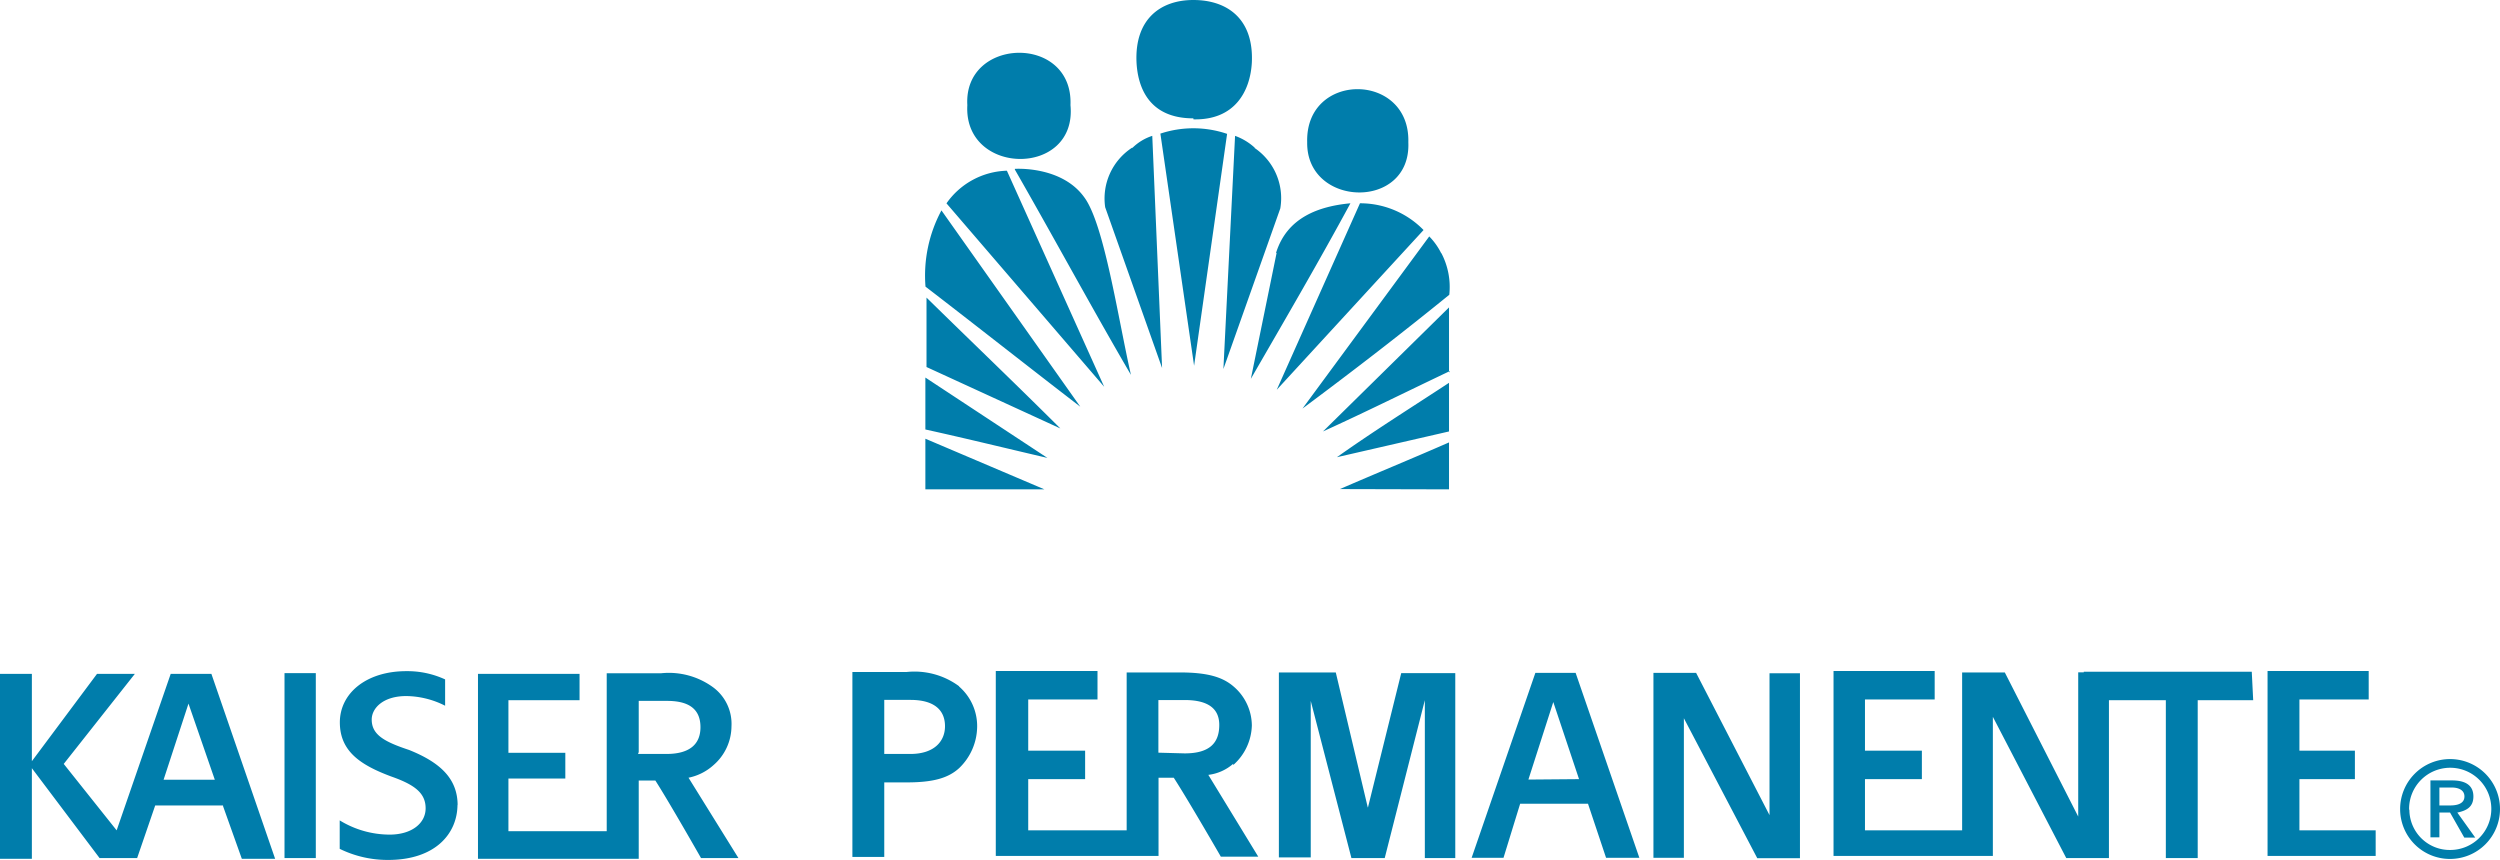 <svg id="94822150-6b3e-4d8e-8c21-05543f9df2d9" data-name="4d85bc7a-c81c-4abb-8762-3ba4d1873b81" xmlns="http://www.w3.org/2000/svg" viewBox="0 0 175.74 60.45"><title>kaiser-logo</title><path d="M88.21,10.39a4.11,4.11,0,0,0-1.39-.84L86,25.94l4-11.29a4.27,4.27,0,0,0-1.81-4.25Zm-4.32-2c2.93.07,4-2,4.11-4C88.14,1.25,86.19,0,83.89,0s-4.11,1.33-4,4.32c.07,1.67.77,4,4,4Zm-8.64-1c.21-5-7.53-4.81-7.25,0C67.72,12.39,75.74,12.48,75.25,7.39ZM99,10c.14-4.95-7.25-5-7.11,0C91.82,14.6,99.21,14.81,99,10Zm2.86,24.4V31.1c-2.72,1.19-5.09,2.16-7.67,3.28Zm-36.81,0h8.37l-8.37-3.56Zm36.81-4V26.91c-2.65,1.74-5.44,3.49-7.88,5.23l7.88-1.81Zm-36.81-.21c2.86.63,6,1.4,8.58,2l-8.58-5.65v3.65Zm36.81-4V21.61L93,30.33c3.07-1.4,5.86-2.79,8.93-4.25ZM65.13,25.8l9.41,4.32C71.41,27,68.27,24,65.13,20.92Zm36.18-8a4.58,4.58,0,0,0-.84-1.18l-8.91,12.1c3.56-2.65,7-5.3,10.32-8a5.14,5.14,0,0,0-.56-2.93ZM65.06,20.15c3.63,2.79,7.25,5.65,10.88,8.44l-9.76-13.8a9.68,9.68,0,0,0-1.12,5.37ZM95.6,14.29,89.75,27.4l10.32-11.23a6.22,6.22,0,0,0-4.46-1.88Zm-5.86,3.49-1.81,8.85c2.37-4.11,4.74-8.16,7-12.34-2.23.21-4.46,1-5.23,3.49ZM66.53,14.29l11.09,12.9L70.78,12a5.37,5.37,0,0,0-4.25,2.3Zm4.81-2.37c2.72,4.74,5.51,9.9,8.16,14.43-.91-4-1.88-10.6-3.28-12.48-1.6-2.23-4.88-2-4.88-2Zm8.23-1.53a4.26,4.26,0,0,0-1.88,4.18l4,11.3L81,9.55a3.55,3.55,0,0,0-1.39.84Zm2-1,2.37,16.32,2.32-16.3a7.35,7.35,0,0,0-4.74,0Z" fill="#007dab"/><path d="M20,60.32h2.2v-13H20Zm12.17-3.7c0-1.85-1.17-3-3.41-3.9-1.75-.58-2.63-1.07-2.63-2.14,0-.78.78-1.65,2.43-1.65a6.16,6.16,0,0,1,2.73.68V47.76a6.32,6.32,0,0,0-2.73-.58c-2.82,0-4.67,1.56-4.67,3.6s1.46,3,3.6,3.8c1.66.58,2.43,1.17,2.43,2.24s-1,1.85-2.53,1.85a6.73,6.73,0,0,1-3.51-1v2a7.66,7.66,0,0,0,3.41.78c3.31,0,4.87-1.85,4.87-3.9ZM44.9,54.87h1.17c1,1.56,3.21,5.45,3.21,5.45h2.63L48.4,54.67a3.71,3.71,0,0,0,1.75-.88,3.64,3.64,0,0,0,1.27-2.73,3.2,3.2,0,0,0-1.27-2.73,5.27,5.27,0,0,0-3.7-1h-3.8v5.45h0v5.65H35.74v-3.7h4V52.92h-4v-3.7h5V47.37H33.6v13H44.9Zm0-2v-3.6h2c1.66,0,2.34.68,2.34,1.85S48.51,53,46.85,53h-2Zm-29.22,3.8L17,60.37h2.34l-4.48-13H12l-3.8,11L4.48,53.7l5-6.33H6.82L2.24,53.51V47.37H0v13H2.24V54L7,60.32H9.64l1.27-3.7h4.77Zm-2.43-7.21h0l1.85,5.35H11.5Z" fill="#007dab"/><path d="M96.14,56.72,93.9,47.27h-4v13h2.24v-11L95,60.32h2.34l2.82-11.1v11.1h2.14v-13H98.5l-2.34,9.45Zm73.21.15a2.89,2.89,0,1,1,2.9,2.88h0a2.84,2.84,0,0,1-2.88-2.8S169.35,56.9,169.35,56.87Zm2.88,3.51a3.51,3.51,0,1,0-3.51-3.51h0a3.5,3.5,0,0,0,3.49,3.51Zm-.75-3.26h.75l1,1.76H174l-1.26-1.76c.63-.13,1.13-.38,1.13-1.13s-.5-1.13-1.51-1.13h-1.51v4h.63V57.12Zm0-.5V55.36h.88c.38,0,.88.13.88.63s-.5.63-1,.63ZM67.42,48.24a5.27,5.27,0,0,0-3.7-1h-3.8v13h2.24V55h1.56c1.85,0,2.92-.29,3.7-1a4.09,4.09,0,0,0,1.27-2.92,3.68,3.68,0,0,0-1.27-2.82ZM64,53H62.16V49.2H64c1.75,0,2.43.78,2.43,1.85S65.66,53,64,53Zm22.69.78A3.85,3.85,0,0,0,88,51a3.64,3.64,0,0,0-1.27-2.73c-.78-.68-1.85-1-3.8-1H79.2v5.55h0v5.55H72.28v-3.6h4v-2h-4v-3.6h4.87v-2H70v13H81.44v-5.5h1.07c1.07,1.66,3.31,5.55,3.31,5.55h2.63l-3.51-5.75a3.23,3.23,0,0,0,1.75-.78Zm-5.26-.87v-3.7h1.85c1.75,0,2.43.68,2.43,1.75,0,1.27-.68,2-2.43,2Zm65.05-5.65h-.39V57.4l-5.16-10.13h-3v11.1H131.1v-3.6h4v-2h-4v-3.6H136v-2h-7.11v13h11.2V50.39l5.16,9.93h3V49.22h4v11.1h2.24V49.22h3.9l-.1-2H146.48ZM167,58.37h-5.36v-3.6h3.9v-2h-3.9v-3.6h4.87v-2H159.4v13H167ZM124.39,57.3l-5.16-10h-3v13h2.14V50.49l5.16,9.84h3v-13h-2.14v10Zm-16.46-10-4.48,13h2.24l1.17-3.8h4.77l1.27,3.8h2.34l-4.48-13Zm-.49,7.5,1.75-5.45h0L111,54.77Z" fill="#007dab"/></svg>